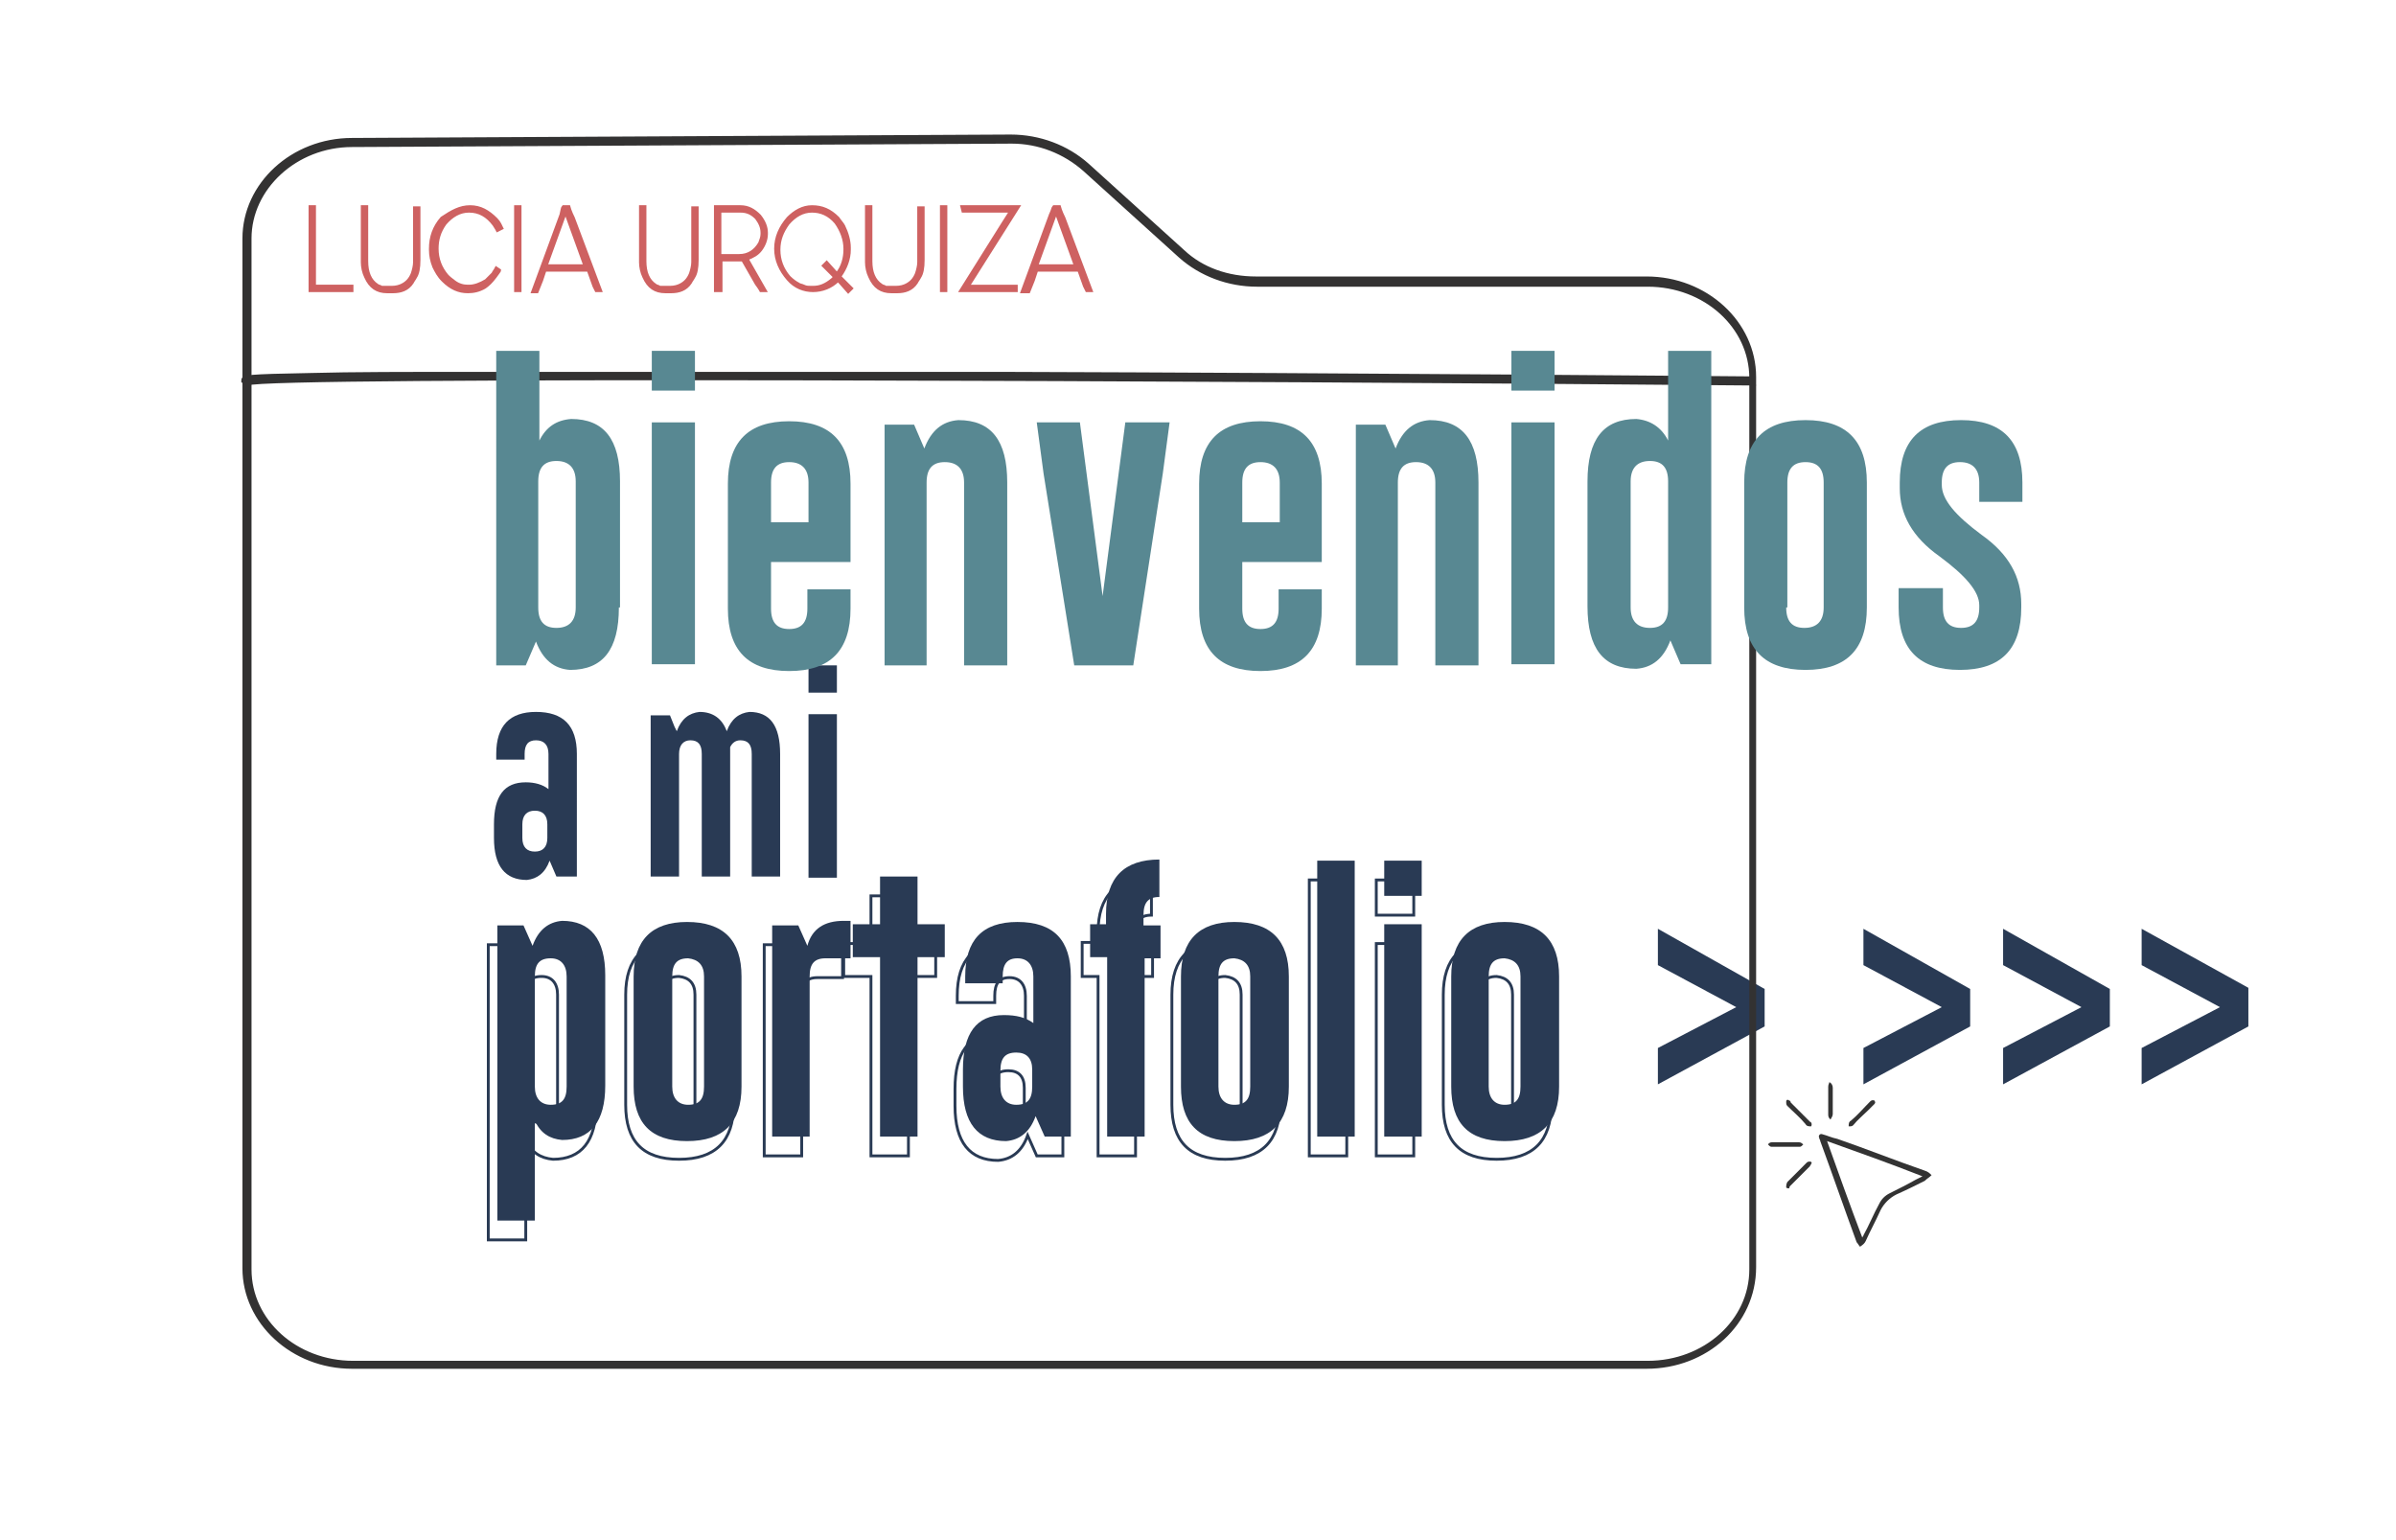 <?xml version="1.0" encoding="utf-8"?>
<!-- Generator: Adobe Illustrator 24.3.0, SVG Export Plug-In . SVG Version: 6.00 Build 0)  -->
<svg version="1.1" id="Capa_1" xmlns="http://www.w3.org/2000/svg" xmlns:xlink="http://www.w3.org/1999/xlink" x="0px" y="0px"
	 viewBox="0 0 211 135.6" style="enable-background:new 0 0 211 135.6;" xml:space="preserve">
<style type="text/css">
	.st0{fill:#CE6161;stroke:#CE6161;stroke-width:0.25;stroke-miterlimit:10;}
	.st1{fill:#293A54;}
	.st2{fill:#2B2B2B;stroke:#333232;stroke-width:0.5;stroke-miterlimit:10;}
	.st3{fill:none;stroke:#293A54;stroke-width:0.25;stroke-miterlimit:10;}
	.st4{fill:#588892;}
	.st5{fill:#333333;}
</style>
<g>
</g>
<g>
	<path class="st0" d="M27.3,18.2h0.4l0,0v7h3.3l0,0v0.4l0,0h-3.7l0,0L27.3,18.2L27.3,18.2z"/>
	<path class="st0" d="M31.9,18.2h0.4l0,0V23c0,1,0.3,1.7,0.9,2.1c0.1,0.1,0.3,0.1,0.4,0.2c0.1,0,0.3,0,0.6,0h0.3
		c0.4,0,0.7-0.1,0.9-0.2c0.4-0.2,0.7-0.5,0.9-1c0.1-0.3,0.2-0.7,0.2-1v-4.8l0,0h0.4l0,0v4.6c0,0.7-0.1,1.2-0.3,1.5
		c-0.1,0.2-0.2,0.3-0.3,0.5c-0.4,0.6-1,0.8-1.7,0.8h-0.5c-0.9,0-1.5-0.4-1.9-1.3c-0.2-0.4-0.3-0.9-0.3-1.3L31.9,18.2L31.9,18.2z"/>
	<path class="st0" d="M41.4,18.2L41.4,18.2c0.9,0,1.6,0.4,2.3,1.1c0.3,0.3,0.4,0.6,0.5,0.8v0l-0.4,0.2h0c0,0-0.1-0.2-0.3-0.5
		c-0.6-0.8-1.3-1.2-2.2-1.2c-0.8,0-1.5,0.4-2.1,1.1c-0.5,0.7-0.7,1.4-0.7,2.2c0,0.9,0.3,1.7,0.9,2.4c0.3,0.3,0.5,0.4,0.6,0.5
		c0.4,0.3,0.8,0.4,1.2,0.4h0.1c0.5,0,1-0.2,1.5-0.5c0.2-0.2,0.4-0.4,0.6-0.6c0.1-0.2,0.2-0.3,0.3-0.5h0l0.3,0.2v0
		c0,0.1-0.2,0.3-0.4,0.6c-0.3,0.4-0.6,0.7-0.9,0.9c-0.5,0.3-1,0.4-1.5,0.4c-0.8,0-1.5-0.3-2.2-1c-0.4-0.4-0.6-0.8-0.8-1.2
		c-0.2-0.5-0.3-1-0.3-1.5v-0.1c0-1,0.3-1.9,1-2.7C39.8,18.6,40.5,18.2,41.4,18.2z"/>
	<path class="st0" d="M45.8,18.2v7.4l0,0h-0.4l0,0v-7.4H45.8z"/>
	<path class="st0" d="M49.6,18.2h0.5c0,0,0.1,0.4,0.4,1l2.4,6.4v0h-0.4c0,0-0.1-0.2-0.2-0.4l-0.5-1.4H48c0,0-0.1,0.3-0.3,0.9l-0.4,1
		h-0.4v0l2.5-6.8C49.5,18.5,49.5,18.3,49.6,18.2z M49.8,18.7l-1.7,4.7h3.4L49.8,18.7L49.8,18.7z"/>
	<path class="st0" d="M56.4,18.2h0.4l0,0V23c0,1,0.3,1.7,0.9,2.1c0.1,0.1,0.3,0.1,0.4,0.2c0.1,0,0.3,0,0.6,0H59
		c0.4,0,0.7-0.1,0.9-0.2c0.4-0.2,0.7-0.5,0.9-1c0.1-0.3,0.2-0.7,0.2-1v-4.8l0,0h0.4l0,0v4.6c0,0.7-0.1,1.2-0.3,1.5
		c-0.1,0.2-0.2,0.3-0.3,0.5c-0.4,0.6-1,0.8-1.7,0.8h-0.5c-0.9,0-1.5-0.4-1.9-1.3c-0.2-0.4-0.3-0.9-0.3-1.3L56.4,18.2L56.4,18.2z"/>
	<path class="st0" d="M63,18.2h2.2c0.7,0,1.2,0.3,1.7,0.8c0.4,0.5,0.6,1,0.6,1.5v0.1c0,0.5-0.2,1-0.5,1.4c-0.3,0.4-0.7,0.6-1.2,0.8
		l1.6,2.8l0,0H67c0,0-0.1-0.2-0.4-0.6l-1.2-2.1l-0.2,0h-1.7v2.7l0,0H63l0,0L63,18.2L63,18.2z M63.4,18.6v3.9h1.7
		c0.8,0,1.4-0.4,1.8-1.1c0.1-0.3,0.2-0.5,0.2-0.8v-0.1c0-0.5-0.2-0.9-0.5-1.3c-0.4-0.4-0.8-0.6-1.4-0.6H63.4z"/>
	<path class="st0" d="M71.5,18.2L71.5,18.2c0.9,0,1.6,0.3,2.3,1c0.2,0.3,0.4,0.5,0.5,0.7c0.3,0.6,0.5,1.3,0.5,1.9V22
		c0,0.8-0.3,1.6-0.8,2.3L74,24.4v0l1,1c-0.1,0.1-0.2,0.2-0.3,0.3c-0.6-0.7-0.9-1-0.9-1c-0.6,0.6-1.4,0.9-2.2,0.9
		c-0.8,0-1.6-0.3-2.2-1c-0.7-0.8-1.1-1.7-1.1-2.7v0c0-1,0.4-1.9,1.1-2.7C70,18.6,70.7,18.2,71.5,18.2z M68.6,22
		c0,0.9,0.3,1.7,0.9,2.4c0.3,0.3,0.6,0.5,0.8,0.6c0.1,0.1,0.3,0.1,0.5,0.2c0.2,0.1,0.4,0.1,0.6,0.1h0.2c0.6,0,1.1-0.2,1.7-0.7
		l0.2-0.2l-1-1l0.3-0.3l0.9,1c0.5-0.6,0.7-1.4,0.7-2.1v-0.1c0-0.8-0.3-1.6-0.8-2.3c-0.6-0.7-1.3-1-2.1-1c-0.8,0-1.5,0.4-2.1,1.1
		C68.9,20.4,68.6,21.1,68.6,22z"/>
	<path class="st0" d="M76.3,18.2h0.4l0,0V23c0,1,0.3,1.7,0.9,2.1c0.1,0.1,0.3,0.1,0.4,0.2c0.1,0,0.3,0,0.6,0h0.3
		c0.4,0,0.7-0.1,0.9-0.2c0.4-0.2,0.7-0.5,0.9-1c0.1-0.3,0.2-0.7,0.2-1v-4.8l0,0h0.4l0,0v4.6c0,0.7-0.1,1.2-0.3,1.5
		c-0.1,0.2-0.2,0.3-0.3,0.5c-0.4,0.6-1,0.8-1.7,0.8h-0.5c-0.9,0-1.5-0.4-1.9-1.3c-0.2-0.4-0.3-0.9-0.3-1.3L76.3,18.2L76.3,18.2z"/>
	<path class="st0" d="M83.3,18.2v7.4l0,0h-0.4l0,0v-7.4H83.3z"/>
	<path class="st0" d="M84.7,18.2h5v0l-4.3,6.8l-0.1,0.2h4.2l0,0v0.4l0,0h-4.9v0l3.7-5.9l0.7-1.1h-4.2l0,0L84.7,18.2L84.7,18.2z"/>
	<path class="st0" d="M92.8,18.2h0.5c0,0,0.1,0.4,0.4,1l2.4,6.4v0h-0.4c0,0-0.1-0.2-0.2-0.4l-0.5-1.4h-3.7c0,0-0.1,0.3-0.3,0.9
		l-0.4,1H90v0l2.5-6.8C92.7,18.5,92.7,18.3,92.8,18.2z M93,18.7l-1.7,4.7h3.4L93,18.7L93,18.7z"/>
</g>
<g>
	<path class="st1" d="M50.7,77.2H49l-0.6-1.4c-0.4,1.1-1.1,1.6-2,1.7c-1.9,0-2.9-1.2-2.9-3.7v-1.2c0-2.5,0.9-3.7,2.8-3.7
		c0.8,0,1.5,0.2,2,0.6v-3.1c0-0.8-0.4-1.2-1.1-1.2h0c-0.7,0-1,0.4-1,1.2v0.5h-2.5v-0.5c0-2.5,1.2-3.7,3.5-3.7c2.4,0,3.6,1.2,3.6,3.7
		V77.2z M46,73.8c0,0.8,0.4,1.2,1.1,1.2c0.7,0,1.1-0.4,1.1-1.2v-1.2c0-0.8-0.4-1.2-1.1-1.2c-0.7,0-1.1,0.4-1.1,1.2V73.8z"/>
	<path class="st1" d="M59.8,77.2h-2.5V63H59l0.4,1l0.2,0.4c0.4-1.1,1.1-1.6,2-1.7c1.2,0,2,0.6,2.4,1.7l0,0c0.4-1.1,1.1-1.6,2-1.7
		c1.8,0,2.7,1.2,2.7,3.7v10.8h-2.5V66.4c0-0.8-0.3-1.2-1-1.2c-0.4,0-0.7,0.2-0.9,0.6c0,0.2,0,0.4,0,0.6v10.8h-2.5V66.4
		c0-0.8-0.3-1.2-1-1.2c-0.6,0-1,0.4-1,1.2V77.2z"/>
	<path class="st1" d="M71.2,58.6h2.5V61h-2.5V58.6z M71.2,62.9h2.5v14.4h-2.5V62.9z"/>
	<path class="st1" d="M43.8,81.5h2.3l0.8,1.8c0.5-1.4,1.4-2.1,2.6-2.2c2.5,0,3.8,1.6,3.8,4.8v9.7c0,3.2-1.3,4.8-3.8,4.8
		c-1.1-0.1-1.9-0.6-2.4-1.7v8.8h-3.3V81.5z M47.1,95.7c0,1,0.5,1.6,1.4,1.6c1,0,1.4-0.5,1.4-1.6V86c0-1-0.5-1.6-1.4-1.6
		c-1,0-1.4,0.5-1.4,1.6V95.7z"/>
	<path class="st1" d="M55.8,86c0-3.2,1.6-4.8,4.7-4.8c3.2,0,4.8,1.6,4.8,4.8v9.7c0,3.2-1.6,4.8-4.8,4.8c-3.2,0-4.7-1.6-4.7-4.8V86z
		 M59.2,95.7c0,1,0.5,1.6,1.4,1.6c1,0,1.4-0.5,1.4-1.6V86c0-1-0.5-1.5-1.4-1.6h0c-1,0-1.4,0.5-1.4,1.6V95.7z"/>
	<path class="st1" d="M74.9,84.4h-2.2c-1,0-1.4,0.5-1.4,1.6v14.1h-3.3V81.5h2.3l0.8,1.8c0.4-1.5,1.5-2.2,3.2-2.2c0.2,0,0.4,0,0.6,0
		V84.4z"/>
	<path class="st1" d="M77.5,81.4v-4.2h3.3v4.2h2.4v2.9h-2.4v15.8h-3.3V84.3h-2.4v-2.9H77.5z"/>
	<path class="st1" d="M94.3,100.1H92l-0.8-1.8c-0.5,1.4-1.4,2.1-2.6,2.2c-2.5,0-3.8-1.6-3.8-4.8v-1.5c0-3.2,1.2-4.8,3.6-4.8
		c1.1,0,1.9,0.2,2.6,0.7V86c0-1-0.5-1.6-1.4-1.6h0c-0.9,0-1.3,0.5-1.3,1.6v0.6h-3.3V86c0-3.2,1.5-4.8,4.6-4.8c3.2,0,4.7,1.6,4.7,4.8
		V100.1z M88.1,95.7c0,1,0.5,1.6,1.4,1.6c1,0,1.4-0.5,1.4-1.6v-1.5c0-1-0.5-1.5-1.4-1.5c-1,0-1.4,0.5-1.4,1.6V95.7z"/>
	<path class="st1" d="M100.8,84.3v15.8h-3.3V84.3H96v-2.9h1.4v-0.9c0-3.2,1.6-4.8,4.7-4.8V79c-1,0-1.4,0.5-1.4,1.6v0.9h1.5v2.9
		H100.8z"/>
	<path class="st1" d="M104,86c0-3.2,1.6-4.8,4.7-4.8c3.2,0,4.8,1.6,4.8,4.8v9.7c0,3.2-1.6,4.8-4.8,4.8c-3.2,0-4.7-1.6-4.7-4.8V86z
		 M107.3,95.7c0,1,0.5,1.6,1.4,1.6c1,0,1.4-0.5,1.4-1.6V86c0-1-0.5-1.5-1.4-1.6h0c-1,0-1.4,0.5-1.4,1.6V95.7z"/>
	<path class="st1" d="M119.3,75.8v24.3H116V75.8H119.3z"/>
	<path class="st1" d="M121.9,75.8h3.3v3.1h-3.3V75.8z M121.9,81.4h3.3v18.7h-3.3V81.4z"/>
	<path class="st1" d="M127.8,86c0-3.2,1.6-4.8,4.7-4.8c3.2,0,4.8,1.6,4.8,4.8v9.7c0,3.2-1.6,4.8-4.8,4.8c-3.2,0-4.7-1.6-4.7-4.8V86z
		 M131.1,95.7c0,1,0.5,1.6,1.4,1.6c1,0,1.4-0.5,1.4-1.6V86c0-1-0.5-1.5-1.4-1.6h0c-1,0-1.4,0.5-1.4,1.6V95.7z"/>
	<path class="st1" d="M155.4,90.4l-9.4,5.1v-3.2l6.9-3.6l-6.9-3.7v-3.2l9.4,5.3V90.4z"/>
	<path class="st1" d="M173.5,90.4l-9.4,5.1v-3.2l6.9-3.6l-6.9-3.7v-3.2l9.4,5.3V90.4z"/>
	<path class="st1" d="M185.8,90.4l-9.4,5.1v-3.2l6.9-3.6l-6.9-3.7v-3.2l9.4,5.3V90.4z"/>
	<path class="st1" d="M198,90.4l-9.4,5.1v-3.2l6.9-3.6l-6.9-3.7v-3.2L198,87V90.4z"/>
</g>
<g>
	<g>
		<path class="st2" d="M145,120.3H31c-5.2,0-9.4-3.9-9.4-8.6V21c0-4.7,4.2-8.6,9.4-8.6L89,12.1c0,0,0,0,0,0c2.5,0,4.9,0.9,6.7,2.5
			l8.4,7.6c1.7,1.6,4,2.4,6.5,2.4H145c5.2,0,9.4,3.9,9.4,8.6v78.4C154.4,116.5,150.2,120.3,145,120.3z M89.1,12.4
			C89,12.4,89,12.4,89.1,12.4L31,12.7c-5,0-9.1,3.8-9.1,8.3v90.8c0,4.6,4.1,8.3,9.2,8.3h114c5.1,0,9.2-3.7,9.2-8.3V33.3
			c0-4.6-4.1-8.3-9.2-8.3h-34.4c-2.5,0-4.9-0.9-6.7-2.5l-8.4-7.6C93.8,13.3,91.5,12.4,89.1,12.4z"/>
	</g>
	<g>
		<path class="st2" d="M154.3,33.7c-45.1-0.4-130.9-0.8-132.5,0c0,0,0,0,0-0.1l-0.3-0.1c0-0.2,0.1-0.3,5.9-0.4
			c3.5-0.1,8.5-0.1,15-0.1c11,0,26.3,0,45.6,0c32.7,0.1,65.9,0.4,66.2,0.4L154.3,33.7z"/>
	</g>
</g>
<g>
	<path class="st3" d="M43,83.2h2.3l0.8,1.8c0.5-1.4,1.4-2.1,2.6-2.2c2.5,0,3.8,1.6,3.8,4.8v9.7c0,3.2-1.3,4.8-3.8,4.8
		c-1.1-0.1-1.9-0.6-2.4-1.7v8.8H43V83.2z M46.3,97.3c0,1,0.5,1.6,1.4,1.6c1,0,1.4-0.5,1.4-1.6v-9.7c0-1-0.5-1.6-1.4-1.6
		c-1,0-1.4,0.5-1.4,1.6V97.3z"/>
	<path class="st3" d="M55.1,87.6c0-3.2,1.6-4.8,4.7-4.8c3.2,0,4.8,1.6,4.8,4.8v9.7c0,3.2-1.6,4.8-4.8,4.8c-3.2,0-4.7-1.6-4.7-4.8
		V87.6z M58.4,97.3c0,1,0.5,1.6,1.4,1.6c1,0,1.4-0.5,1.4-1.6v-9.7c0-1-0.5-1.5-1.4-1.6h0c-1,0-1.4,0.5-1.4,1.6V97.3z"/>
	<path class="st3" d="M74.2,86.1h-2.2c-1,0-1.4,0.5-1.4,1.6v14.1h-3.3V83.2h2.3l0.8,1.8c0.4-1.5,1.5-2.2,3.2-2.2c0.2,0,0.4,0,0.6,0
		V86.1z"/>
	<path class="st3" d="M76.7,83.1v-4.2h3.3v4.2h2.4V86h-2.4v15.8h-3.3V86h-2.4v-2.9H76.7z"/>
	<path class="st3" d="M93.6,101.8h-2.3l-0.8-1.8c-0.5,1.4-1.4,2.1-2.6,2.2c-2.5,0-3.8-1.6-3.8-4.8v-1.5c0-3.2,1.2-4.8,3.6-4.8
		c1.1,0,1.9,0.2,2.6,0.7v-4.1c0-1-0.5-1.6-1.4-1.6h0c-0.9,0-1.3,0.5-1.3,1.6v0.6h-3.3v-0.6c0-3.2,1.5-4.8,4.6-4.8
		c3.2,0,4.7,1.6,4.7,4.8V101.8z M87.4,97.3c0,1,0.5,1.6,1.4,1.6c1,0,1.4-0.5,1.4-1.6v-1.5c0-1-0.5-1.5-1.4-1.5c-1,0-1.4,0.5-1.4,1.6
		V97.3z"/>
	<path class="st3" d="M100,86v15.8h-3.3V86h-1.4V83h1.4v-0.9c0-3.2,1.6-4.8,4.7-4.8v3.3c-1,0-1.4,0.5-1.4,1.6V83h1.5V86H100z"/>
	<path class="st3" d="M103.2,87.6c0-3.2,1.6-4.8,4.7-4.8c3.2,0,4.8,1.6,4.8,4.8v9.7c0,3.2-1.6,4.8-4.8,4.8c-3.2,0-4.7-1.6-4.7-4.8
		V87.6z M106.5,97.3c0,1,0.5,1.6,1.4,1.6c1,0,1.4-0.5,1.4-1.6v-9.7c0-1-0.5-1.5-1.4-1.6h0c-1,0-1.4,0.5-1.4,1.6V97.3z"/>
	<path class="st3" d="M118.6,77.5v24.3h-3.3V77.5H118.6z"/>
	<path class="st3" d="M121.2,77.5h3.3v3.1h-3.3V77.5z M121.2,83.1h3.3v18.7h-3.3V83.1z"/>
	<path class="st3" d="M127.1,87.6c0-3.2,1.6-4.8,4.7-4.8c3.2,0,4.8,1.6,4.8,4.8v9.7c0,3.2-1.6,4.8-4.8,4.8c-3.2,0-4.7-1.6-4.7-4.8
		V87.6z M130.4,97.3c0,1,0.5,1.6,1.4,1.6c1,0,1.4-0.5,1.4-1.6v-9.7c0-1-0.5-1.5-1.4-1.6h0c-1,0-1.4,0.5-1.4,1.6V97.3z"/>
</g>
<g>
	<path class="st4" d="M54.5,53.5c0,3.7-1.4,5.5-4.3,5.5c-1.4-0.1-2.4-0.9-3-2.5l-0.9,2.1h-2.6V30.9h3.8v7.9c0.6-1.2,1.5-1.8,2.8-1.9
		c2.9,0,4.3,1.8,4.3,5.5V53.5z M50.7,42.4c0-1.2-0.6-1.8-1.7-1.8c-1.1,0-1.6,0.6-1.6,1.8v11.1c0,1.2,0.5,1.8,1.6,1.8
		c1.1,0,1.7-0.6,1.7-1.8V42.4z"/>
	<path class="st4" d="M57.4,30.9h3.8v3.5h-3.8V30.9z M57.4,37.2h3.8v21.3h-3.8V37.2z"/>
	<path class="st4" d="M67.9,49.4v4.2c0,1.2,0.5,1.8,1.6,1.8h0c1.1,0,1.6-0.6,1.6-1.8v-1.7h3.8v1.7c0,3.7-1.8,5.5-5.4,5.5
		c-3.6,0-5.4-1.8-5.4-5.5v-11c0-3.7,1.8-5.5,5.4-5.5c3.6,0,5.4,1.8,5.4,5.5v6.9H67.9z M71.2,46v-3.5c0-1.2-0.6-1.8-1.7-1.8
		c-1.1,0-1.6,0.6-1.6,1.8V46H71.2z"/>
	<path class="st4" d="M77.9,58.6V37.4h2.6l0.9,2.1c0.6-1.6,1.6-2.4,3-2.5c2.9,0,4.3,1.8,4.3,5.5v16.1h-3.8V42.5
		c0-1.2-0.6-1.8-1.7-1.8c-1.1,0-1.6,0.6-1.6,1.8v16.1H77.9z"/>
	<path class="st4" d="M103,37.2l-0.6,4.5l-2.6,16.9h-5.2l-2.7-16.9l-0.6-4.5h3.8l2,15.3l2-15.3H103z"/>
	<path class="st4" d="M109.4,49.4v4.2c0,1.2,0.5,1.8,1.6,1.8h0c1.1,0,1.6-0.6,1.6-1.8v-1.7h3.8v1.7c0,3.7-1.8,5.5-5.4,5.5
		c-3.6,0-5.4-1.8-5.4-5.5v-11c0-3.7,1.8-5.5,5.4-5.5c3.6,0,5.4,1.8,5.4,5.5v6.9H109.4z M112.7,46v-3.5c0-1.2-0.6-1.8-1.7-1.8
		c-1.1,0-1.6,0.6-1.6,1.8V46H112.7z"/>
	<path class="st4" d="M119.4,58.6V37.4h2.6l0.9,2.1c0.6-1.6,1.6-2.4,3-2.5c2.9,0,4.3,1.8,4.3,5.5v16.1h-3.8V42.5
		c0-1.2-0.6-1.8-1.7-1.8c-1.1,0-1.6,0.6-1.6,1.8v16.1H119.4z"/>
	<path class="st4" d="M133.1,30.9h3.8v3.5h-3.8V30.9z M133.1,37.2h3.8v21.3h-3.8V37.2z"/>
	<path class="st4" d="M139.8,42.4c0-3.7,1.4-5.5,4.3-5.5c1.2,0.1,2.2,0.7,2.8,1.9v-7.9h3.8v27.6H148l-0.9-2.1
		c-0.6,1.6-1.6,2.4-3,2.5c-2.9,0-4.3-1.8-4.3-5.5V42.4z M143.6,53.5c0,1.2,0.6,1.8,1.7,1.8c1.1,0,1.6-0.6,1.6-1.8V42.4
		c0-1.2-0.5-1.8-1.6-1.8c-1.1,0-1.7,0.6-1.7,1.8V53.5z"/>
	<path class="st4" d="M153.6,42.5c0-3.7,1.8-5.5,5.4-5.5c3.6,0,5.4,1.8,5.4,5.5v11c0,3.7-1.8,5.5-5.4,5.5c-3.6,0-5.4-1.8-5.4-5.5
		V42.5z M157.3,53.5c0,1.2,0.5,1.8,1.6,1.8c1.1,0,1.7-0.6,1.7-1.8v-11c0-1.2-0.5-1.8-1.6-1.8h0c-1.1,0-1.6,0.6-1.6,1.8V53.5z"/>
	<path class="st4" d="M171.1,51.8v1.7c0,1.2,0.5,1.8,1.6,1.8h0c1.1,0,1.6-0.6,1.6-1.8v-0.2c0-1.2-1.2-2.6-3.5-4.3
		c-2.4-1.7-3.5-3.7-3.5-6v-0.5c0-3.7,1.8-5.5,5.4-5.5c3.6,0,5.4,1.8,5.4,5.5v1.7h-3.8v-1.7c0-1.2-0.6-1.8-1.7-1.8
		c-1.1,0-1.6,0.6-1.6,1.8v0.2c0,1.3,1.2,2.7,3.5,4.4c2.4,1.7,3.5,3.7,3.5,6.1v0.3c0,3.7-1.8,5.5-5.4,5.5c-3.6,0-5.4-1.8-5.4-5.5
		v-1.7H171.1z"/>
</g>
<g>
	<g>
		<path class="st5" d="M170.1,103.5c-0.2,0.2-0.4,0.3-0.6,0.5c-0.8,0.4-1.6,0.8-2.5,1.2c-0.6,0.3-1.1,0.8-1.4,1.4
			c-0.4,0.9-0.9,1.8-1.3,2.7c-0.1,0.2-0.2,0.3-0.5,0.5c-0.1-0.1-0.2-0.3-0.3-0.4c-1.1-3-2.1-5.9-3.2-8.9c0-0.1-0.1-0.2-0.1-0.3
			c-0.1-0.2,0.1-0.4,0.3-0.3c0.4,0.1,0.8,0.3,1.3,0.4c2.6,0.9,5.1,1.9,7.7,2.8C169.8,103.2,169.9,103.3,170.1,103.5
			C170.1,103.5,170.1,103.5,170.1,103.5z M160.9,100.5c1,2.8,2,5.6,3.1,8.5c0-0.1,0.1-0.1,0.1-0.2c0.5-0.9,0.9-1.9,1.4-2.8
			c0.2-0.4,0.5-0.7,0.9-0.9c0.8-0.4,1.6-0.8,2.3-1.2c0.2-0.1,0.4-0.2,0.6-0.3C166.5,102.5,163.7,101.5,160.9,100.5z"/>
	</g>
	<g>
		<path class="st5" d="M162.8,99.2c0-0.2,0-0.4,0.2-0.5c0.6-0.5,1.1-1.1,1.7-1.7c0.1-0.1,0.2-0.1,0.2-0.1c0.1,0,0.2,0,0.2,0.1
			c0.1,0.1,0,0.1,0,0.2c-0.2,0.2-0.4,0.4-0.6,0.6c-0.4,0.4-0.9,0.8-1.3,1.3C163.1,99.2,163,99.2,162.8,99.2z"/>
	</g>
	<g>
		<path class="st5" d="M157.3,104.6c0-0.2,0-0.3,0.1-0.5c0.6-0.6,1.1-1.1,1.7-1.7c0.1-0.1,0.2-0.1,0.3-0.1c0.1,0,0.2,0.1,0.1,0.2
			c0,0.1-0.1,0.1-0.1,0.2c-0.6,0.6-1.2,1.2-1.8,1.8C157.6,104.7,157.5,104.7,157.3,104.6z"/>
	</g>
	<g>
		<path class="st5" d="M159.5,99.2c-0.2,0-0.4,0-0.5-0.2c-0.5-0.6-1.1-1.1-1.6-1.6c-0.1-0.1-0.1-0.2-0.1-0.4c0-0.1,0.1-0.2,0.2-0.1
			c0.1,0,0.2,0.1,0.2,0.2c0.6,0.6,1.1,1.1,1.7,1.7C159.5,98.8,159.6,99,159.5,99.2z"/>
	</g>
	<g>
		<path class="st5" d="M155.7,100.8c0.1-0.2,0.3-0.2,0.4-0.2c0.8,0,1.5,0,2.3,0c0.2,0,0.3,0.1,0.4,0.2c-0.1,0.1-0.2,0.2-0.3,0.2
			c-0.8,0-1.6,0-2.4,0C155.9,101,155.9,101,155.7,100.8z"/>
	</g>
	<g>
		<path class="st5" d="M161.1,95.3c0.2,0.1,0.3,0.3,0.3,0.5c0,0.8,0,1.5,0,2.3c0,0.2-0.1,0.3-0.2,0.5c-0.1-0.1-0.2-0.2-0.2-0.4
			c0-0.8,0-1.6,0-2.5C161,95.5,161.1,95.4,161.1,95.3z"/>
	</g>
</g>
</svg>
